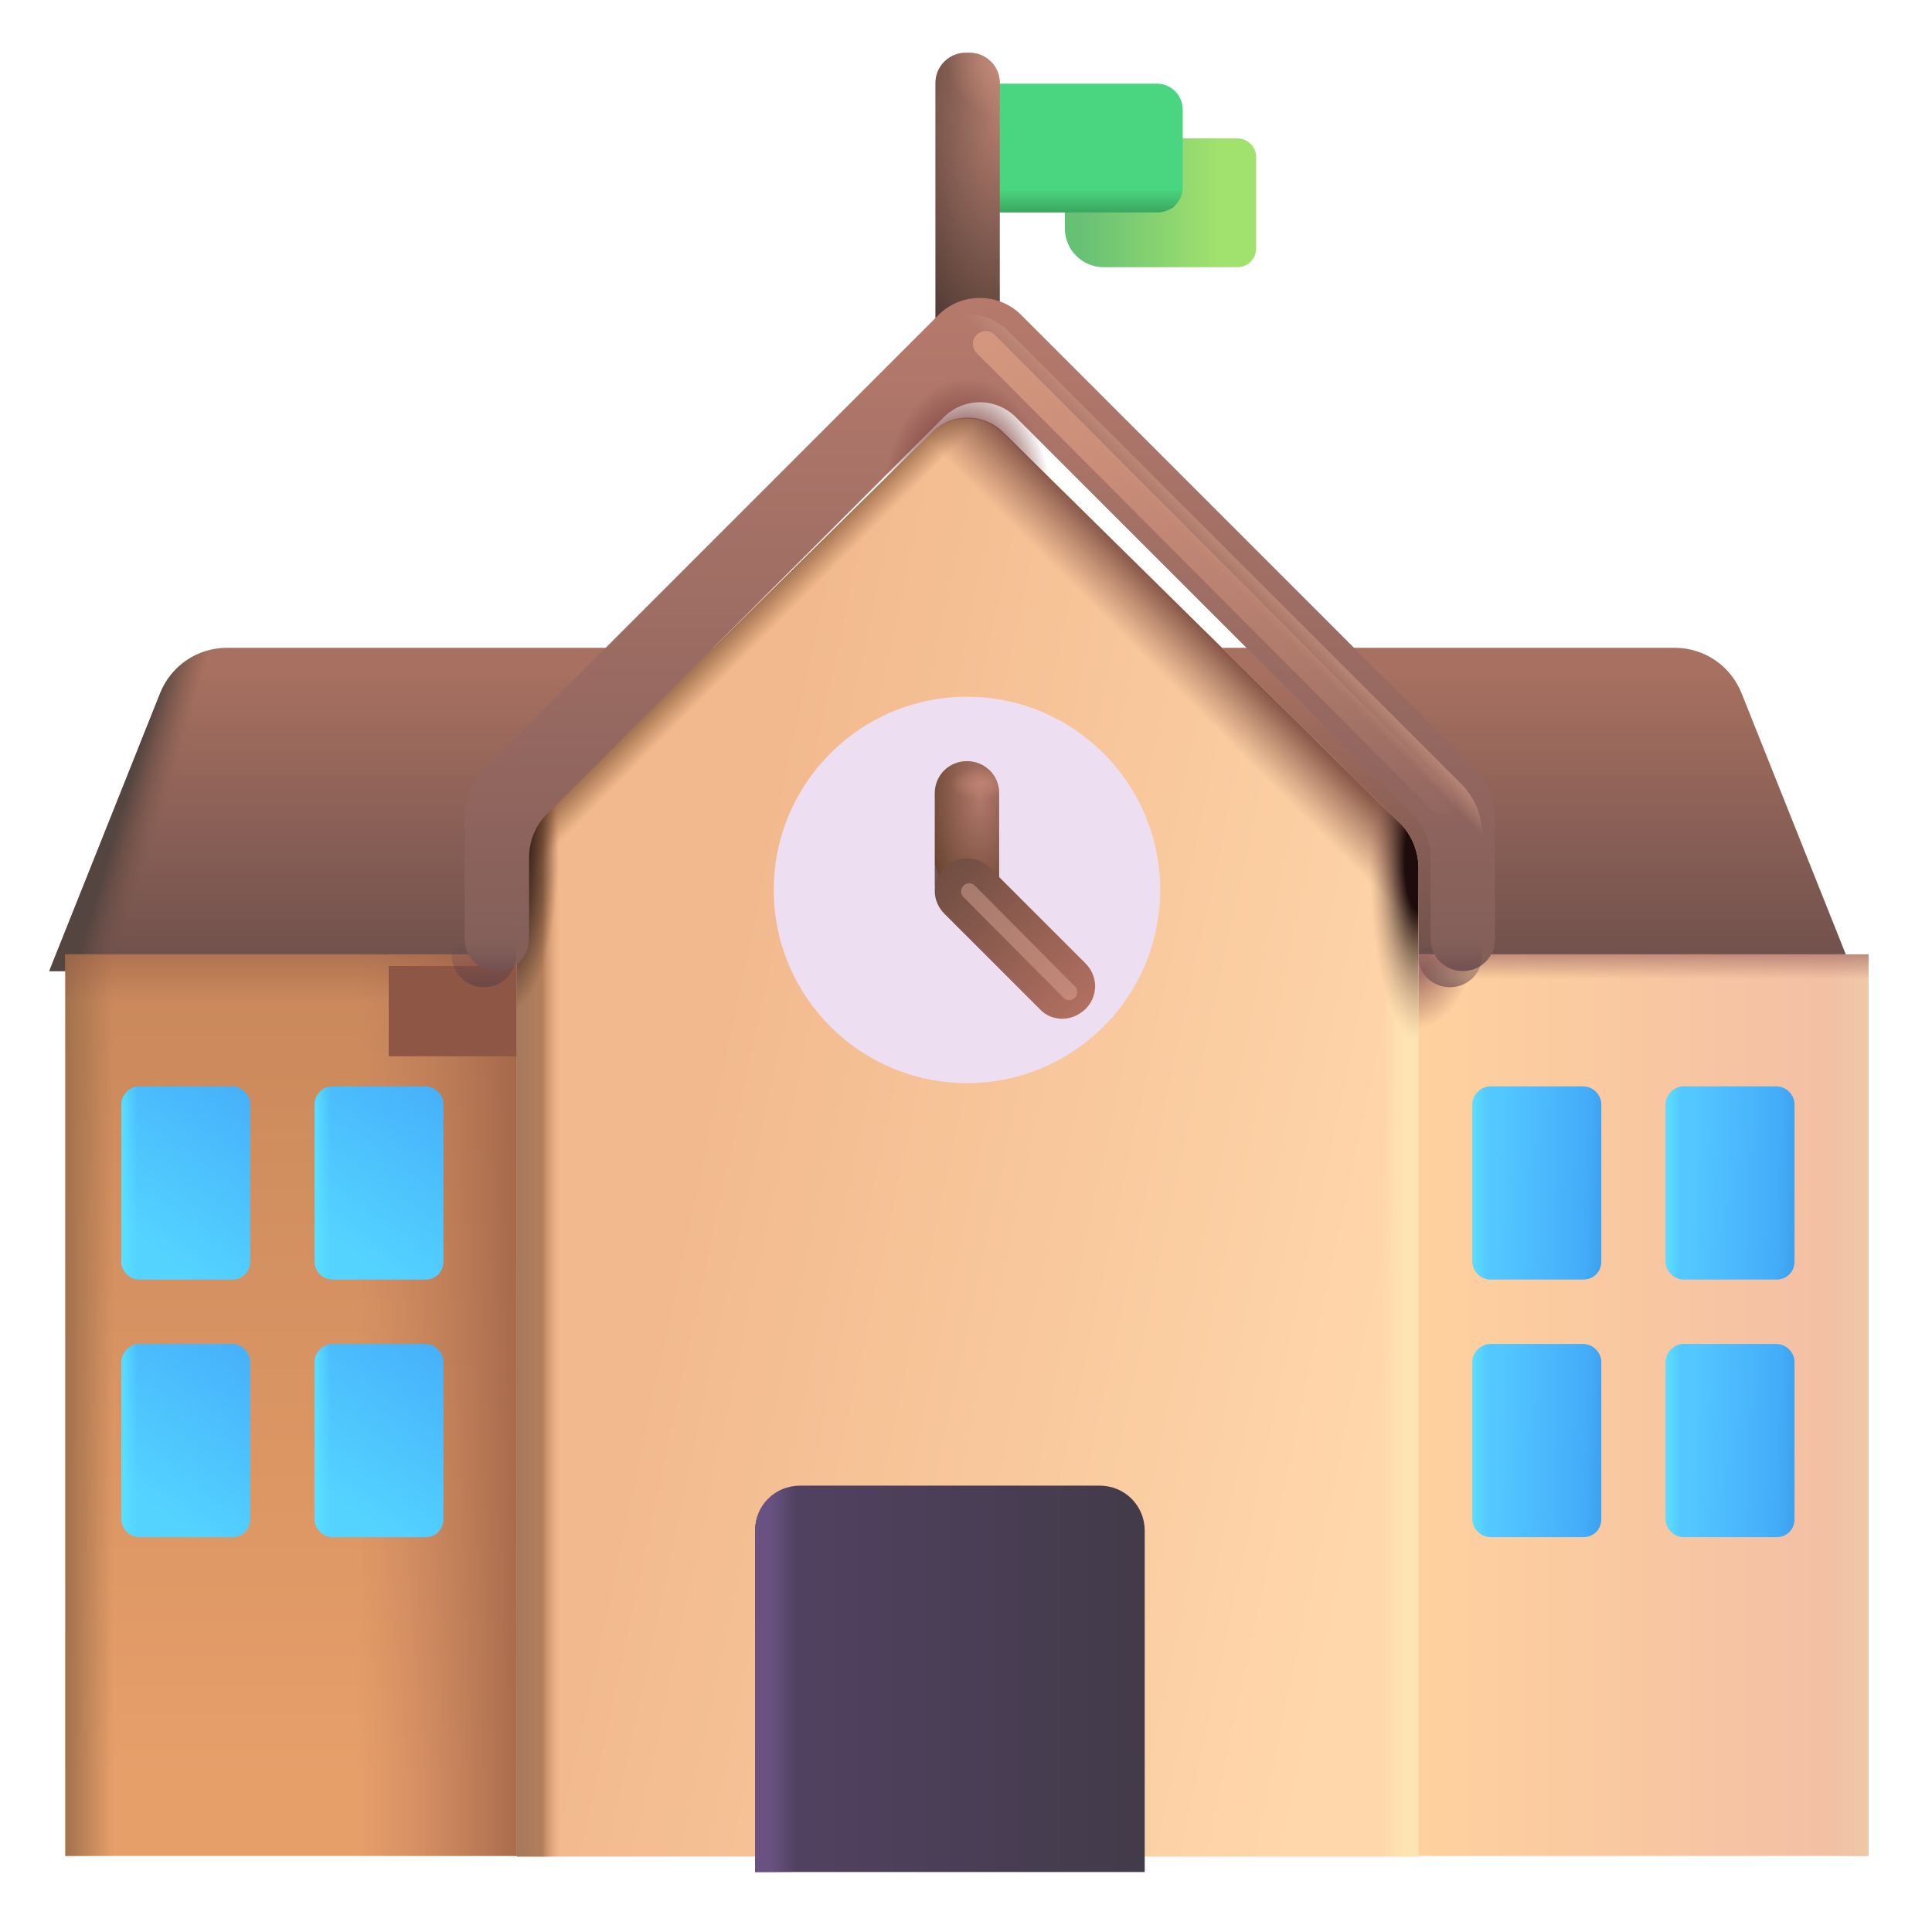 <svg viewBox="1 1 30 30" xmlns="http://www.w3.org/2000/svg">
<g filter="url(#filter0_i_18_6570)">
<path d="M30.015 15.829H2.015L3.735 11.519C3.905 11.089 4.315 10.809 4.775 10.809H27.255C27.715 10.809 28.125 11.089 28.295 11.519L30.015 15.829Z" fill="url(#paint0_linear_18_6570)"/>
<path d="M30.015 15.829H2.015L3.735 11.519C3.905 11.089 4.315 10.809 4.775 10.809H27.255C27.715 10.809 28.125 11.089 28.295 11.519L30.015 15.829Z" fill="url(#paint1_linear_18_6570)"/>
</g>
<g filter="url(#filter1_ii_18_6570)">
<path d="M17.525 3.149H20.215C20.375 3.149 20.505 3.279 20.505 3.439V4.859C20.505 5.019 20.375 5.149 20.215 5.149H18.135C17.805 5.149 17.535 4.879 17.535 4.549V3.149H17.525Z" fill="url(#paint2_linear_18_6570)"/>
</g>
<g filter="url(#filter2_f_18_6570)">
<rect x="17.618" y="4.014" width="1.643" height="0.23" rx="0.115" fill="#51834C"/>
</g>
<g filter="url(#filter3_i_18_6570)">
<path d="M19.115 4.149H16.015V2.149H19.115C19.335 2.149 19.515 2.329 19.515 2.549V3.739C19.525 3.969 19.345 4.149 19.115 4.149Z" fill="#4AD680"/>
<path d="M19.115 4.149H16.015V2.149H19.115C19.335 2.149 19.515 2.329 19.515 2.549V3.739C19.525 3.969 19.345 4.149 19.115 4.149Z" fill="url(#paint3_linear_18_6570)"/>
</g>
<path d="M16.055 6.649H15.995C15.735 6.649 15.525 6.439 15.525 6.179V2.289C15.525 2.029 15.735 1.819 15.995 1.819H16.055C16.315 1.819 16.525 2.029 16.525 2.289V6.179C16.525 6.439 16.315 6.649 16.055 6.649Z" fill="url(#paint4_radial_18_6570)"/>
<path d="M16.055 6.649H15.995C15.735 6.649 15.525 6.439 15.525 6.179V2.289C15.525 2.029 15.735 1.819 15.995 1.819H16.055C16.315 1.819 16.525 2.029 16.525 2.289V6.179C16.525 6.439 16.315 6.649 16.055 6.649Z" fill="url(#paint5_radial_18_6570)"/>
<path d="M9.05 15.819H2.015V29.819H9.05V15.819Z" fill="url(#paint6_linear_18_6570)"/>
<path d="M9.05 15.819H2.015V29.819H9.05V15.819Z" fill="url(#paint7_linear_18_6570)"/>
<path d="M9.05 15.819H2.015V29.819H9.05V15.819Z" fill="url(#paint8_linear_18_6570)"/>
<path d="M9.05 15.819H2.015V29.819H9.05V15.819Z" fill="url(#paint9_linear_18_6570)"/>
<path d="M23.015 15.819H30.015V29.819H23.015V15.819Z" fill="url(#paint10_linear_18_6570)"/>
<path d="M23.015 15.819H30.015V29.819H23.015V15.819Z" fill="url(#paint11_linear_18_6570)"/>
<path d="M23.015 15.819H30.015V29.819H23.015V15.819Z" fill="url(#paint12_linear_18_6570)"/>
<path d="M23.015 15.819H30.015V29.819H23.015V15.819Z" fill="url(#paint13_radial_18_6570)"/>
<g filter="url(#filter4_f_18_6570)">
<rect x="7.036" y="16" width="2.703" height="1.402" fill="#8E5745"/>
</g>
<path d="M22.735 13.779L16.585 7.719C16.275 7.409 15.775 7.409 15.465 7.719L9.315 13.779C9.135 13.959 9.025 14.209 9.025 14.459V15.659V16.039V29.829H23.025V16.029V15.649V14.449C23.015 14.199 22.915 13.959 22.735 13.779Z" fill="url(#paint14_linear_18_6570)"/>
<path d="M22.735 13.779L16.585 7.719C16.275 7.409 15.775 7.409 15.465 7.719L9.315 13.779C9.135 13.959 9.025 14.209 9.025 14.459V15.659V16.039V29.829H23.025V16.029V15.649V14.449C23.015 14.199 22.915 13.959 22.735 13.779Z" fill="url(#paint15_linear_18_6570)"/>
<path d="M22.735 13.779L16.585 7.719C16.275 7.409 15.775 7.409 15.465 7.719L9.315 13.779C9.135 13.959 9.025 14.209 9.025 14.459V15.659V16.039V29.829H23.025V16.029V15.649V14.449C23.015 14.199 22.915 13.959 22.735 13.779Z" fill="url(#paint16_linear_18_6570)"/>
<path d="M22.735 13.779L16.585 7.719C16.275 7.409 15.775 7.409 15.465 7.719L9.315 13.779C9.135 13.959 9.025 14.209 9.025 14.459V15.659V16.039V29.829H23.025V16.029V15.649V14.449C23.015 14.199 22.915 13.959 22.735 13.779Z" fill="url(#paint17_linear_18_6570)"/>
<path d="M22.735 13.779L16.585 7.719C16.275 7.409 15.775 7.409 15.465 7.719L9.315 13.779C9.135 13.959 9.025 14.209 9.025 14.459V15.659V16.039V29.829H23.025V16.029V15.649V14.449C23.015 14.199 22.915 13.959 22.735 13.779Z" fill="url(#paint18_linear_18_6570)"/>
<path d="M22.735 13.779L16.585 7.719C16.275 7.409 15.775 7.409 15.465 7.719L9.315 13.779C9.135 13.959 9.025 14.209 9.025 14.459V15.659V16.039V29.829H23.025V16.029V15.649V14.449C23.015 14.199 22.915 13.959 22.735 13.779Z" fill="url(#paint19_radial_18_6570)"/>
<path d="M22.735 13.779L16.585 7.719C16.275 7.409 15.775 7.409 15.465 7.719L9.315 13.779C9.135 13.959 9.025 14.209 9.025 14.459V15.659V16.039V29.829H23.025V16.029V15.649V14.449C23.015 14.199 22.915 13.959 22.735 13.779Z" fill="url(#paint20_radial_18_6570)"/>
<g filter="url(#filter5_i_18_6570)">
<path d="M25.735 20.819H24.295C24.145 20.819 24.015 20.689 24.015 20.539V18.099C24.015 17.949 24.145 17.819 24.295 17.819H25.735C25.885 17.819 26.015 17.949 26.015 18.099V20.539C26.015 20.699 25.895 20.819 25.735 20.819Z" fill="url(#paint21_linear_18_6570)"/>
<path d="M25.735 20.819H24.295C24.145 20.819 24.015 20.689 24.015 20.539V18.099C24.015 17.949 24.145 17.819 24.295 17.819H25.735C25.885 17.819 26.015 17.949 26.015 18.099V20.539C26.015 20.699 25.895 20.819 25.735 20.819Z" fill="url(#paint22_linear_18_6570)"/>
</g>
<g filter="url(#filter6_i_18_6570)">
<path d="M28.735 20.819H27.295C27.145 20.819 27.015 20.689 27.015 20.539V18.099C27.015 17.949 27.145 17.819 27.295 17.819H28.735C28.885 17.819 29.015 17.949 29.015 18.099V20.539C29.015 20.699 28.895 20.819 28.735 20.819Z" fill="url(#paint23_linear_18_6570)"/>
<path d="M28.735 20.819H27.295C27.145 20.819 27.015 20.689 27.015 20.539V18.099C27.015 17.949 27.145 17.819 27.295 17.819H28.735C28.885 17.819 29.015 17.949 29.015 18.099V20.539C29.015 20.699 28.895 20.819 28.735 20.819Z" fill="url(#paint24_linear_18_6570)"/>
</g>
<g filter="url(#filter7_i_18_6570)">
<path d="M25.735 24.819H24.295C24.145 24.819 24.015 24.689 24.015 24.539V22.099C24.015 21.949 24.145 21.819 24.295 21.819H25.735C25.885 21.819 26.015 21.949 26.015 22.099V24.539C26.015 24.699 25.895 24.819 25.735 24.819Z" fill="url(#paint25_linear_18_6570)"/>
<path d="M25.735 24.819H24.295C24.145 24.819 24.015 24.689 24.015 24.539V22.099C24.015 21.949 24.145 21.819 24.295 21.819H25.735C25.885 21.819 26.015 21.949 26.015 22.099V24.539C26.015 24.699 25.895 24.819 25.735 24.819Z" fill="url(#paint26_linear_18_6570)"/>
</g>
<g filter="url(#filter8_i_18_6570)">
<path d="M28.735 24.819H27.295C27.145 24.819 27.015 24.689 27.015 24.539V22.099C27.015 21.949 27.145 21.819 27.295 21.819H28.735C28.885 21.819 29.015 21.949 29.015 22.099V24.539C29.015 24.699 28.895 24.819 28.735 24.819Z" fill="url(#paint27_linear_18_6570)"/>
<path d="M28.735 24.819H27.295C27.145 24.819 27.015 24.689 27.015 24.539V22.099C27.015 21.949 27.145 21.819 27.295 21.819H28.735C28.885 21.819 29.015 21.949 29.015 22.099V24.539C29.015 24.699 28.895 24.819 28.735 24.819Z" fill="url(#paint28_linear_18_6570)"/>
</g>
<g filter="url(#filter9_i_18_6570)">
<path d="M4.755 20.819H3.315C3.165 20.819 3.035 20.689 3.035 20.539V18.099C3.035 17.949 3.165 17.819 3.315 17.819H4.755C4.905 17.819 5.035 17.949 5.035 18.099V20.539C5.035 20.699 4.915 20.819 4.755 20.819Z" fill="url(#paint29_linear_18_6570)"/>
<path d="M4.755 20.819H3.315C3.165 20.819 3.035 20.689 3.035 20.539V18.099C3.035 17.949 3.165 17.819 3.315 17.819H4.755C4.905 17.819 5.035 17.949 5.035 18.099V20.539C5.035 20.699 4.915 20.819 4.755 20.819Z" fill="url(#paint30_linear_18_6570)"/>
</g>
<g filter="url(#filter10_i_18_6570)">
<path d="M7.755 20.819H6.315C6.165 20.819 6.035 20.689 6.035 20.539V18.099C6.035 17.949 6.165 17.819 6.315 17.819H7.755C7.905 17.819 8.035 17.949 8.035 18.099V20.539C8.035 20.699 7.915 20.819 7.755 20.819Z" fill="url(#paint31_linear_18_6570)"/>
<path d="M7.755 20.819H6.315C6.165 20.819 6.035 20.689 6.035 20.539V18.099C6.035 17.949 6.165 17.819 6.315 17.819H7.755C7.905 17.819 8.035 17.949 8.035 18.099V20.539C8.035 20.699 7.915 20.819 7.755 20.819Z" fill="url(#paint32_linear_18_6570)"/>
</g>
<g filter="url(#filter11_i_18_6570)">
<path d="M4.755 24.819H3.315C3.165 24.819 3.035 24.689 3.035 24.539V22.099C3.035 21.949 3.165 21.819 3.315 21.819H4.755C4.905 21.819 5.035 21.949 5.035 22.099V24.539C5.035 24.699 4.915 24.819 4.755 24.819Z" fill="url(#paint33_linear_18_6570)"/>
<path d="M4.755 24.819H3.315C3.165 24.819 3.035 24.689 3.035 24.539V22.099C3.035 21.949 3.165 21.819 3.315 21.819H4.755C4.905 21.819 5.035 21.949 5.035 22.099V24.539C5.035 24.699 4.915 24.819 4.755 24.819Z" fill="url(#paint34_linear_18_6570)"/>
</g>
<g filter="url(#filter12_i_18_6570)">
<path d="M7.755 24.819H6.315C6.165 24.819 6.035 24.689 6.035 24.539V22.099C6.035 21.949 6.165 21.819 6.315 21.819H7.755C7.905 21.819 8.035 21.949 8.035 22.099V24.539C8.035 24.699 7.915 24.819 7.755 24.819Z" fill="url(#paint35_linear_18_6570)"/>
<path d="M7.755 24.819H6.315C6.165 24.819 6.035 24.689 6.035 24.539V22.099C6.035 21.949 6.165 21.819 6.315 21.819H7.755C7.905 21.819 8.035 21.949 8.035 22.099V24.539C8.035 24.699 7.915 24.819 7.755 24.819Z" fill="url(#paint36_linear_18_6570)"/>
</g>
<g filter="url(#filter13_ii_18_6570)">
<path d="M16.015 17.819C17.672 17.819 19.015 16.476 19.015 14.819C19.015 13.162 17.672 11.819 16.015 11.819C14.358 11.819 13.015 13.162 13.015 14.819C13.015 16.476 14.358 17.819 16.015 17.819Z" fill="#EDDEF1"/>
</g>
<path d="M16.015 15.229C15.735 15.229 15.515 15.009 15.515 14.729V13.319C15.515 13.039 15.735 12.819 16.015 12.819C16.295 12.819 16.515 13.039 16.515 13.319V14.729C16.515 15.009 16.285 15.229 16.015 15.229Z" fill="url(#paint37_radial_18_6570)"/>
<path d="M16.015 15.229C15.735 15.229 15.515 15.009 15.515 14.729V13.319C15.515 13.039 15.735 12.819 16.015 12.819C16.295 12.819 16.515 13.039 16.515 13.319V14.729C16.515 15.009 16.285 15.229 16.015 15.229Z" fill="url(#paint38_radial_18_6570)"/>
<path d="M17.495 16.819C17.365 16.819 17.235 16.769 17.145 16.669L15.665 15.189C15.465 14.989 15.465 14.679 15.665 14.479C15.865 14.279 16.175 14.279 16.375 14.479L17.855 15.959C18.055 16.159 18.055 16.469 17.855 16.669C17.745 16.769 17.625 16.819 17.495 16.819Z" fill="url(#paint39_linear_18_6570)"/>
<g filter="url(#filter14_ii_18_6570)">
<path d="M24.015 13.959C24.015 13.659 23.895 13.379 23.685 13.169L16.655 6.139C16.305 5.789 15.725 5.789 15.375 6.139L8.345 13.169C8.135 13.379 8.015 13.669 8.015 13.959C8.015 14.58 8.015 15.221 8.015 15.829C8.015 16.109 8.235 16.329 8.515 16.329C8.795 16.329 9.015 16.109 9.015 15.829C9.015 15.424 9.015 14.987 9.015 14.569C9.015 14.309 9.115 14.059 9.305 13.879L15.455 7.729C15.765 7.419 16.265 7.419 16.575 7.729L22.725 13.879C22.905 14.059 23.015 14.309 23.015 14.569C23.015 14.987 23.015 15.424 23.015 15.829C23.015 16.109 23.235 16.329 23.515 16.329C23.795 16.329 24.015 16.109 24.015 15.829C24.015 15.21 24.012 14.582 24.015 13.959Z" fill="url(#paint40_linear_18_6570)"/>
</g>
<path d="M24.015 13.959C24.015 13.659 23.895 13.379 23.685 13.169L16.655 6.139C16.305 5.789 15.725 5.789 15.375 6.139L8.345 13.169C8.135 13.379 8.015 13.669 8.015 13.959V15.779H8.025C8.025 15.799 8.015 15.809 8.015 15.829C8.015 16.109 8.235 16.329 8.515 16.329C8.795 16.329 9.015 16.109 9.015 15.829C9.015 15.809 9.005 15.799 9.005 15.779H9.015V14.569C9.015 14.309 9.115 14.059 9.305 13.879L15.455 7.729C15.765 7.419 16.265 7.419 16.575 7.729L22.725 13.879C22.905 14.059 23.015 14.309 23.015 14.569C23.015 14.987 23.015 15.424 23.015 15.829C23.015 16.109 23.235 16.329 23.515 16.329C23.795 16.329 24.015 16.109 24.015 15.829C24.015 15.21 24.012 14.582 24.015 13.959Z" fill="url(#paint41_linear_18_6570)"/>
<path d="M24.015 13.959C24.015 13.659 23.895 13.379 23.685 13.169L16.655 6.139C16.305 5.789 15.725 5.789 15.375 6.139L8.345 13.169C8.135 13.379 8.015 13.669 8.015 13.959V15.779H8.025C8.025 15.799 8.015 15.809 8.015 15.829C8.015 16.109 8.235 16.329 8.515 16.329C8.795 16.329 9.015 16.109 9.015 15.829C9.015 15.809 9.005 15.799 9.005 15.779H9.015V14.569C9.015 14.309 9.115 14.059 9.305 13.879L15.455 7.729C15.765 7.419 16.265 7.419 16.575 7.729L22.725 13.879C22.905 14.059 23.015 14.309 23.015 14.569C23.015 14.987 23.015 15.424 23.015 15.829C23.015 16.109 23.235 16.329 23.515 16.329C23.795 16.329 24.015 16.109 24.015 15.829C24.015 15.21 24.012 14.582 24.015 13.959Z" fill="url(#paint42_linear_18_6570)"/>
<path d="M24.015 13.959C24.015 13.659 23.895 13.379 23.685 13.169L16.655 6.139C16.305 5.789 15.725 5.789 15.375 6.139L8.345 13.169C8.135 13.379 8.015 13.669 8.015 13.959V15.779H8.025C8.025 15.799 8.015 15.809 8.015 15.829C8.015 16.109 8.235 16.329 8.515 16.329C8.795 16.329 9.015 16.109 9.015 15.829C9.015 15.809 9.005 15.799 9.005 15.779H9.015V14.569C9.015 14.309 9.115 14.059 9.305 13.879L15.455 7.729C15.765 7.419 16.265 7.419 16.575 7.729L22.725 13.879C22.905 14.059 23.015 14.309 23.015 14.569C23.015 14.987 23.015 15.424 23.015 15.829C23.015 16.109 23.235 16.329 23.515 16.329C23.795 16.329 24.015 16.109 24.015 15.829C24.015 15.21 24.012 14.582 24.015 13.959Z" fill="url(#paint43_radial_18_6570)"/>
<g filter="url(#filter15_i_18_6570)">
<path d="M19.025 29.819H12.975V24.519C12.975 24.129 13.285 23.819 13.675 23.819H18.325C18.715 23.819 19.025 24.129 19.025 24.519V29.819V29.819Z" fill="url(#paint44_linear_18_6570)"/>
<path d="M19.025 29.819H12.975V24.519C12.975 24.129 13.285 23.819 13.675 23.819H18.325C18.715 23.819 19.025 24.129 19.025 24.519V29.819V29.819Z" fill="url(#paint45_linear_18_6570)"/>
</g>
<g filter="url(#filter16_f_18_6570)">
<path d="M16.049 14.841L17.603 16.405" stroke="url(#paint46_linear_18_6570)" stroke-width="0.25" stroke-linecap="round"/>
</g>
<g filter="url(#filter17_f_18_6570)">
<path d="M16.306 6.34L23.39 13.444" stroke="url(#paint47_linear_18_6570)" stroke-width="0.4" stroke-linecap="round"/>
</g>
<defs>
<filter id="filter0_i_18_6570" x="1.765" y="10.809" width="28.25" height="5.27" filterUnits="userSpaceOnUse" color-interpolation-filters="sRGB">
<feFlood flood-opacity="0" result="BackgroundImageFix"/>
<feBlend mode="normal" in="SourceGraphic" in2="BackgroundImageFix" result="shape"/>
<feColorMatrix in="SourceAlpha" type="matrix" values="0 0 0 0 0 0 0 0 0 0 0 0 0 0 0 0 0 0 127 0" result="hardAlpha"/>
<feOffset dx="-0.25" dy="0.25"/>
<feGaussianBlur stdDeviation="0.25"/>
<feComposite in2="hardAlpha" operator="arithmetic" k2="-1" k3="1"/>
<feColorMatrix type="matrix" values="0 0 0 0 0.639 0 0 0 0 0.435 0 0 0 0 0.365 0 0 0 1 0"/>
<feBlend mode="normal" in2="shape" result="effect1_innerShadow_18_6570"/>
</filter>
<filter id="filter1_ii_18_6570" x="17.375" y="2.999" width="3.28" height="2.3" filterUnits="userSpaceOnUse" color-interpolation-filters="sRGB">
<feFlood flood-opacity="0" result="BackgroundImageFix"/>
<feBlend mode="normal" in="SourceGraphic" in2="BackgroundImageFix" result="shape"/>
<feColorMatrix in="SourceAlpha" type="matrix" values="0 0 0 0 0 0 0 0 0 0 0 0 0 0 0 0 0 0 127 0" result="hardAlpha"/>
<feOffset dx="-0.15" dy="0.15"/>
<feGaussianBlur stdDeviation="0.125"/>
<feComposite in2="hardAlpha" operator="arithmetic" k2="-1" k3="1"/>
<feColorMatrix type="matrix" values="0 0 0 0 0.843 0 0 0 0 1 0 0 0 0 0.42 0 0 0 1 0"/>
<feBlend mode="normal" in2="shape" result="effect1_innerShadow_18_6570"/>
<feColorMatrix in="SourceAlpha" type="matrix" values="0 0 0 0 0 0 0 0 0 0 0 0 0 0 0 0 0 0 127 0" result="hardAlpha"/>
<feOffset dx="0.15" dy="-0.15"/>
<feGaussianBlur stdDeviation="0.15"/>
<feComposite in2="hardAlpha" operator="arithmetic" k2="-1" k3="1"/>
<feColorMatrix type="matrix" values="0 0 0 0 0.259 0 0 0 0 0.447 0 0 0 0 0.294 0 0 0 1 0"/>
<feBlend mode="normal" in2="effect1_innerShadow_18_6570" result="effect2_innerShadow_18_6570"/>
</filter>
<filter id="filter2_f_18_6570" x="17.518" y="3.914" width="1.843" height="0.43" filterUnits="userSpaceOnUse" color-interpolation-filters="sRGB">
<feFlood flood-opacity="0" result="BackgroundImageFix"/>
<feBlend mode="normal" in="SourceGraphic" in2="BackgroundImageFix" result="shape"/>
<feGaussianBlur stdDeviation="0.05" result="effect1_foregroundBlur_18_6570"/>
</filter>
<filter id="filter3_i_18_6570" x="15.865" y="2.149" width="3.65" height="2.15" filterUnits="userSpaceOnUse" color-interpolation-filters="sRGB">
<feFlood flood-opacity="0" result="BackgroundImageFix"/>
<feBlend mode="normal" in="SourceGraphic" in2="BackgroundImageFix" result="shape"/>
<feColorMatrix in="SourceAlpha" type="matrix" values="0 0 0 0 0 0 0 0 0 0 0 0 0 0 0 0 0 0 127 0" result="hardAlpha"/>
<feOffset dx="-0.15" dy="0.15"/>
<feGaussianBlur stdDeviation="0.125"/>
<feComposite in2="hardAlpha" operator="arithmetic" k2="-1" k3="1"/>
<feColorMatrix type="matrix" values="0 0 0 0 0.408 0 0 0 0 0.937 0 0 0 0 0.604 0 0 0 1 0"/>
<feBlend mode="normal" in2="shape" result="effect1_innerShadow_18_6570"/>
</filter>
<filter id="filter4_f_18_6570" x="5.036" y="14" width="6.703" height="5.402" filterUnits="userSpaceOnUse" color-interpolation-filters="sRGB">
<feFlood flood-opacity="0" result="BackgroundImageFix"/>
<feBlend mode="normal" in="SourceGraphic" in2="BackgroundImageFix" result="shape"/>
<feGaussianBlur stdDeviation="1" result="effect1_foregroundBlur_18_6570"/>
</filter>
<filter id="filter5_i_18_6570" x="23.865" y="17.819" width="2.15" height="3.05" filterUnits="userSpaceOnUse" color-interpolation-filters="sRGB">
<feFlood flood-opacity="0" result="BackgroundImageFix"/>
<feBlend mode="normal" in="SourceGraphic" in2="BackgroundImageFix" result="shape"/>
<feColorMatrix in="SourceAlpha" type="matrix" values="0 0 0 0 0 0 0 0 0 0 0 0 0 0 0 0 0 0 127 0" result="hardAlpha"/>
<feOffset dx="-0.15" dy="0.05"/>
<feGaussianBlur stdDeviation="0.15"/>
<feComposite in2="hardAlpha" operator="arithmetic" k2="-1" k3="1"/>
<feColorMatrix type="matrix" values="0 0 0 0 0.071 0 0 0 0 0.467 0 0 0 0 0.816 0 0 0 1 0"/>
<feBlend mode="normal" in2="shape" result="effect1_innerShadow_18_6570"/>
</filter>
<filter id="filter6_i_18_6570" x="26.865" y="17.819" width="2.15" height="3.05" filterUnits="userSpaceOnUse" color-interpolation-filters="sRGB">
<feFlood flood-opacity="0" result="BackgroundImageFix"/>
<feBlend mode="normal" in="SourceGraphic" in2="BackgroundImageFix" result="shape"/>
<feColorMatrix in="SourceAlpha" type="matrix" values="0 0 0 0 0 0 0 0 0 0 0 0 0 0 0 0 0 0 127 0" result="hardAlpha"/>
<feOffset dx="-0.15" dy="0.05"/>
<feGaussianBlur stdDeviation="0.15"/>
<feComposite in2="hardAlpha" operator="arithmetic" k2="-1" k3="1"/>
<feColorMatrix type="matrix" values="0 0 0 0 0.071 0 0 0 0 0.467 0 0 0 0 0.816 0 0 0 1 0"/>
<feBlend mode="normal" in2="shape" result="effect1_innerShadow_18_6570"/>
</filter>
<filter id="filter7_i_18_6570" x="23.865" y="21.819" width="2.15" height="3.05" filterUnits="userSpaceOnUse" color-interpolation-filters="sRGB">
<feFlood flood-opacity="0" result="BackgroundImageFix"/>
<feBlend mode="normal" in="SourceGraphic" in2="BackgroundImageFix" result="shape"/>
<feColorMatrix in="SourceAlpha" type="matrix" values="0 0 0 0 0 0 0 0 0 0 0 0 0 0 0 0 0 0 127 0" result="hardAlpha"/>
<feOffset dx="-0.15" dy="0.05"/>
<feGaussianBlur stdDeviation="0.15"/>
<feComposite in2="hardAlpha" operator="arithmetic" k2="-1" k3="1"/>
<feColorMatrix type="matrix" values="0 0 0 0 0.071 0 0 0 0 0.467 0 0 0 0 0.816 0 0 0 1 0"/>
<feBlend mode="normal" in2="shape" result="effect1_innerShadow_18_6570"/>
</filter>
<filter id="filter8_i_18_6570" x="26.865" y="21.819" width="2.15" height="3.05" filterUnits="userSpaceOnUse" color-interpolation-filters="sRGB">
<feFlood flood-opacity="0" result="BackgroundImageFix"/>
<feBlend mode="normal" in="SourceGraphic" in2="BackgroundImageFix" result="shape"/>
<feColorMatrix in="SourceAlpha" type="matrix" values="0 0 0 0 0 0 0 0 0 0 0 0 0 0 0 0 0 0 127 0" result="hardAlpha"/>
<feOffset dx="-0.15" dy="0.05"/>
<feGaussianBlur stdDeviation="0.15"/>
<feComposite in2="hardAlpha" operator="arithmetic" k2="-1" k3="1"/>
<feColorMatrix type="matrix" values="0 0 0 0 0.071 0 0 0 0 0.467 0 0 0 0 0.816 0 0 0 1 0"/>
<feBlend mode="normal" in2="shape" result="effect1_innerShadow_18_6570"/>
</filter>
<filter id="filter9_i_18_6570" x="2.885" y="17.819" width="2.15" height="3.05" filterUnits="userSpaceOnUse" color-interpolation-filters="sRGB">
<feFlood flood-opacity="0" result="BackgroundImageFix"/>
<feBlend mode="normal" in="SourceGraphic" in2="BackgroundImageFix" result="shape"/>
<feColorMatrix in="SourceAlpha" type="matrix" values="0 0 0 0 0 0 0 0 0 0 0 0 0 0 0 0 0 0 127 0" result="hardAlpha"/>
<feOffset dx="-0.15" dy="0.05"/>
<feGaussianBlur stdDeviation="0.15"/>
<feComposite in2="hardAlpha" operator="arithmetic" k2="-1" k3="1"/>
<feColorMatrix type="matrix" values="0 0 0 0 0.071 0 0 0 0 0.467 0 0 0 0 0.816 0 0 0 1 0"/>
<feBlend mode="normal" in2="shape" result="effect1_innerShadow_18_6570"/>
</filter>
<filter id="filter10_i_18_6570" x="5.885" y="17.819" width="2.15" height="3.05" filterUnits="userSpaceOnUse" color-interpolation-filters="sRGB">
<feFlood flood-opacity="0" result="BackgroundImageFix"/>
<feBlend mode="normal" in="SourceGraphic" in2="BackgroundImageFix" result="shape"/>
<feColorMatrix in="SourceAlpha" type="matrix" values="0 0 0 0 0 0 0 0 0 0 0 0 0 0 0 0 0 0 127 0" result="hardAlpha"/>
<feOffset dx="-0.15" dy="0.05"/>
<feGaussianBlur stdDeviation="0.15"/>
<feComposite in2="hardAlpha" operator="arithmetic" k2="-1" k3="1"/>
<feColorMatrix type="matrix" values="0 0 0 0 0.071 0 0 0 0 0.467 0 0 0 0 0.816 0 0 0 1 0"/>
<feBlend mode="normal" in2="shape" result="effect1_innerShadow_18_6570"/>
</filter>
<filter id="filter11_i_18_6570" x="2.885" y="21.819" width="2.15" height="3.05" filterUnits="userSpaceOnUse" color-interpolation-filters="sRGB">
<feFlood flood-opacity="0" result="BackgroundImageFix"/>
<feBlend mode="normal" in="SourceGraphic" in2="BackgroundImageFix" result="shape"/>
<feColorMatrix in="SourceAlpha" type="matrix" values="0 0 0 0 0 0 0 0 0 0 0 0 0 0 0 0 0 0 127 0" result="hardAlpha"/>
<feOffset dx="-0.15" dy="0.05"/>
<feGaussianBlur stdDeviation="0.15"/>
<feComposite in2="hardAlpha" operator="arithmetic" k2="-1" k3="1"/>
<feColorMatrix type="matrix" values="0 0 0 0 0.071 0 0 0 0 0.467 0 0 0 0 0.816 0 0 0 1 0"/>
<feBlend mode="normal" in2="shape" result="effect1_innerShadow_18_6570"/>
</filter>
<filter id="filter12_i_18_6570" x="5.885" y="21.819" width="2.15" height="3.05" filterUnits="userSpaceOnUse" color-interpolation-filters="sRGB">
<feFlood flood-opacity="0" result="BackgroundImageFix"/>
<feBlend mode="normal" in="SourceGraphic" in2="BackgroundImageFix" result="shape"/>
<feColorMatrix in="SourceAlpha" type="matrix" values="0 0 0 0 0 0 0 0 0 0 0 0 0 0 0 0 0 0 127 0" result="hardAlpha"/>
<feOffset dx="-0.15" dy="0.05"/>
<feGaussianBlur stdDeviation="0.15"/>
<feComposite in2="hardAlpha" operator="arithmetic" k2="-1" k3="1"/>
<feColorMatrix type="matrix" values="0 0 0 0 0.071 0 0 0 0 0.467 0 0 0 0 0.816 0 0 0 1 0"/>
<feBlend mode="normal" in2="shape" result="effect1_innerShadow_18_6570"/>
</filter>
<filter id="filter13_ii_18_6570" x="12.715" y="11.519" width="6.6" height="6.6" filterUnits="userSpaceOnUse" color-interpolation-filters="sRGB">
<feFlood flood-opacity="0" result="BackgroundImageFix"/>
<feBlend mode="normal" in="SourceGraphic" in2="BackgroundImageFix" result="shape"/>
<feColorMatrix in="SourceAlpha" type="matrix" values="0 0 0 0 0 0 0 0 0 0 0 0 0 0 0 0 0 0 127 0" result="hardAlpha"/>
<feOffset dx="0.3" dy="-0.3"/>
<feGaussianBlur stdDeviation="0.5"/>
<feComposite in2="hardAlpha" operator="arithmetic" k2="-1" k3="1"/>
<feColorMatrix type="matrix" values="0 0 0 0 1 0 0 0 0 1 0 0 0 0 1 0 0 0 1 0"/>
<feBlend mode="normal" in2="shape" result="effect1_innerShadow_18_6570"/>
<feColorMatrix in="SourceAlpha" type="matrix" values="0 0 0 0 0 0 0 0 0 0 0 0 0 0 0 0 0 0 127 0" result="hardAlpha"/>
<feOffset dx="-0.3" dy="0.3"/>
<feGaussianBlur stdDeviation="0.5"/>
<feComposite in2="hardAlpha" operator="arithmetic" k2="-1" k3="1"/>
<feColorMatrix type="matrix" values="0 0 0 0 0.694 0 0 0 0 0.592 0 0 0 0 0.733 0 0 0 1 0"/>
<feBlend mode="normal" in2="effect1_innerShadow_18_6570" result="effect2_innerShadow_18_6570"/>
</filter>
<filter id="filter14_ii_18_6570" x="7.815" y="5.627" width="16.5" height="10.703" filterUnits="userSpaceOnUse" color-interpolation-filters="sRGB">
<feFlood flood-opacity="0" result="BackgroundImageFix"/>
<feBlend mode="normal" in="SourceGraphic" in2="BackgroundImageFix" result="shape"/>
<feColorMatrix in="SourceAlpha" type="matrix" values="0 0 0 0 0 0 0 0 0 0 0 0 0 0 0 0 0 0 127 0" result="hardAlpha"/>
<feOffset dx="0.4" dy="-0.25"/>
<feGaussianBlur stdDeviation="0.15"/>
<feComposite in2="hardAlpha" operator="arithmetic" k2="-1" k3="1"/>
<feColorMatrix type="matrix" values="0 0 0 0 0.384 0 0 0 0 0.259 0 0 0 0 0.231 0 0 0 1 0"/>
<feBlend mode="normal" in2="shape" result="effect1_innerShadow_18_6570"/>
<feColorMatrix in="SourceAlpha" type="matrix" values="0 0 0 0 0 0 0 0 0 0 0 0 0 0 0 0 0 0 127 0" result="hardAlpha"/>
<feOffset dx="-0.2"/>
<feGaussianBlur stdDeviation="0.15"/>
<feComposite in2="hardAlpha" operator="arithmetic" k2="-1" k3="1"/>
<feColorMatrix type="matrix" values="0 0 0 0 0.671 0 0 0 0 0.467 0 0 0 0 0.416 0 0 0 1 0"/>
<feBlend mode="normal" in2="effect1_innerShadow_18_6570" result="effect2_innerShadow_18_6570"/>
</filter>
<filter id="filter15_i_18_6570" x="12.725" y="23.819" width="6.3" height="6.25" filterUnits="userSpaceOnUse" color-interpolation-filters="sRGB">
<feFlood flood-opacity="0" result="BackgroundImageFix"/>
<feBlend mode="normal" in="SourceGraphic" in2="BackgroundImageFix" result="shape"/>
<feColorMatrix in="SourceAlpha" type="matrix" values="0 0 0 0 0 0 0 0 0 0 0 0 0 0 0 0 0 0 127 0" result="hardAlpha"/>
<feOffset dx="-0.25" dy="0.25"/>
<feGaussianBlur stdDeviation="0.25"/>
<feComposite in2="hardAlpha" operator="arithmetic" k2="-1" k3="1"/>
<feColorMatrix type="matrix" values="0 0 0 0 0.176 0 0 0 0 0.125 0 0 0 0 0.212 0 0 0 1 0"/>
<feBlend mode="normal" in2="shape" result="effect1_innerShadow_18_6570"/>
</filter>
<filter id="filter16_f_18_6570" x="15.424" y="14.216" width="2.804" height="2.813" filterUnits="userSpaceOnUse" color-interpolation-filters="sRGB">
<feFlood flood-opacity="0" result="BackgroundImageFix"/>
<feBlend mode="normal" in="SourceGraphic" in2="BackgroundImageFix" result="shape"/>
<feGaussianBlur stdDeviation="0.25" result="effect1_foregroundBlur_18_6570"/>
</filter>
<filter id="filter17_f_18_6570" x="15.706" y="5.74" width="8.284" height="8.304" filterUnits="userSpaceOnUse" color-interpolation-filters="sRGB">
<feFlood flood-opacity="0" result="BackgroundImageFix"/>
<feBlend mode="normal" in="SourceGraphic" in2="BackgroundImageFix" result="shape"/>
<feGaussianBlur stdDeviation="0.2" result="effect1_foregroundBlur_18_6570"/>
</filter>
<linearGradient id="paint0_linear_18_6570" x1="16.015" y1="11.194" x2="16.015" y2="15.829" gradientUnits="userSpaceOnUse">
<stop stop-color="#A77060"/>
<stop offset="1" stop-color="#6E504C"/>
</linearGradient>
<linearGradient id="paint1_linear_18_6570" x1="2.859" y1="14.319" x2="3.436" y2="14.49" gradientUnits="userSpaceOnUse">
<stop stop-color="#554540"/>
<stop offset="1" stop-color="#735348" stop-opacity="0"/>
</linearGradient>
<linearGradient id="paint2_linear_18_6570" x1="17.796" y1="4.632" x2="19.921" y2="4.632" gradientUnits="userSpaceOnUse">
<stop stop-color="#67C175"/>
<stop offset="1" stop-color="#A1E16D"/>
</linearGradient>
<linearGradient id="paint3_linear_18_6570" x1="17.765" y1="4.406" x2="17.765" y2="3.783" gradientUnits="userSpaceOnUse">
<stop stop-color="#308649"/>
<stop offset="1" stop-color="#308649" stop-opacity="0"/>
</linearGradient>
<radialGradient id="paint4_radial_18_6570" cx="0" cy="0" r="1" gradientUnits="userSpaceOnUse" gradientTransform="translate(16.525 2.813) rotate(90) scale(4.345 1.981)">
<stop stop-color="#B27C6D"/>
<stop offset="0.868" stop-color="#523C35"/>
</radialGradient>
<radialGradient id="paint5_radial_18_6570" cx="0" cy="0" r="1" gradientUnits="userSpaceOnUse" gradientTransform="translate(16.732 1.819) rotate(-180) scale(1.06 1.049)">
<stop stop-color="#D19580"/>
<stop offset="1" stop-color="#D19580" stop-opacity="0"/>
</radialGradient>
<linearGradient id="paint6_linear_18_6570" x1="5.533" y1="15.819" x2="5.533" y2="28.68" gradientUnits="userSpaceOnUse">
<stop stop-color="#C9885B"/>
<stop offset="1" stop-color="#E79F6A"/>
</linearGradient>
<linearGradient id="paint7_linear_18_6570" x1="9.621" y1="23.599" x2="6.567" y2="23.599" gradientUnits="userSpaceOnUse">
<stop stop-color="#935B42"/>
<stop offset="1" stop-color="#B67358" stop-opacity="0"/>
</linearGradient>
<linearGradient id="paint8_linear_18_6570" x1="2.015" y1="27.288" x2="2.765" y2="27.288" gradientUnits="userSpaceOnUse">
<stop stop-color="#A1714D"/>
<stop offset="1" stop-color="#A1714D" stop-opacity="0"/>
</linearGradient>
<linearGradient id="paint9_linear_18_6570" x1="5.533" y1="14.657" x2="5.533" y2="16.557" gradientUnits="userSpaceOnUse">
<stop stop-color="#8B5243"/>
<stop offset="1" stop-color="#8B5243" stop-opacity="0"/>
</linearGradient>
<linearGradient id="paint10_linear_18_6570" x1="23.015" y1="26.874" x2="30.015" y2="26.874" gradientUnits="userSpaceOnUse">
<stop stop-color="#FFD19E"/>
<stop offset="1" stop-color="#F2BEA5"/>
</linearGradient>
<linearGradient id="paint11_linear_18_6570" x1="30.015" y1="25.033" x2="29.375" y2="25.033" gradientUnits="userSpaceOnUse">
<stop stop-color="#EEC9A8"/>
<stop offset="1" stop-color="#EEC9A8" stop-opacity="0"/>
</linearGradient>
<linearGradient id="paint12_linear_18_6570" x1="25.545" y1="15.664" x2="25.545" y2="16.208" gradientUnits="userSpaceOnUse">
<stop stop-color="#A97469"/>
<stop offset="1" stop-color="#A97469" stop-opacity="0"/>
</linearGradient>
<radialGradient id="paint13_radial_18_6570" cx="0" cy="0" r="1" gradientUnits="userSpaceOnUse" gradientTransform="translate(22.906 15.819) rotate(90) scale(1.172 0.938)">
<stop offset="0.307" stop-color="#A97469"/>
<stop offset="1" stop-color="#A97469" stop-opacity="0"/>
</radialGradient>
<linearGradient id="paint14_linear_18_6570" x1="11.203" y1="21.507" x2="22.328" y2="23.882" gradientUnits="userSpaceOnUse">
<stop stop-color="#F2B98E"/>
<stop offset="1" stop-color="#FFD7AB"/>
</linearGradient>
<linearGradient id="paint15_linear_18_6570" x1="8.703" y1="24.78" x2="9.796" y2="24.78" gradientUnits="userSpaceOnUse">
<stop offset="0.214" stop-color="#A3785B"/>
<stop offset="0.657" stop-color="#B27E5B"/>
<stop offset="0.914" stop-color="#DEA072" stop-opacity="0"/>
</linearGradient>
<linearGradient id="paint16_linear_18_6570" x1="23.025" y1="24.205" x2="22.465" y2="24.205" gradientUnits="userSpaceOnUse">
<stop offset="0.403" stop-color="#FFE4B3"/>
<stop offset="1" stop-color="#FFE4B3" stop-opacity="0"/>
</linearGradient>
<linearGradient id="paint17_linear_18_6570" x1="20.053" y1="10.873" x2="19.241" y2="11.686" gradientUnits="userSpaceOnUse">
<stop offset="0.19" stop-color="#8A594A"/>
<stop offset="1" stop-color="#986658" stop-opacity="0"/>
</linearGradient>
<linearGradient id="paint18_linear_18_6570" x1="12.343" y1="10.46" x2="12.828" y2="10.944" gradientUnits="userSpaceOnUse">
<stop stop-color="#794D30"/>
<stop offset="1" stop-color="#794D30" stop-opacity="0"/>
</linearGradient>
<radialGradient id="paint19_radial_18_6570" cx="0" cy="0" r="1" gradientUnits="userSpaceOnUse" gradientTransform="translate(23.025 14.366) rotate(90) scale(2.797 0.76)">
<stop offset="0.274" stop-color="#1D0C0B"/>
<stop offset="1" stop-color="#AC7C6C" stop-opacity="0"/>
</radialGradient>
<radialGradient id="paint20_radial_18_6570" cx="0" cy="0" r="1" gradientUnits="userSpaceOnUse" gradientTransform="translate(8.843 14.303) rotate(90) scale(2.438 0.828)">
<stop offset="0.244" stop-color="#1D0C0B"/>
<stop offset="1" stop-color="#1D0C0B" stop-opacity="0"/>
</radialGradient>
<linearGradient id="paint21_linear_18_6570" x1="24.416" y1="19.692" x2="26.014" y2="19.731" gradientUnits="userSpaceOnUse">
<stop stop-color="#53C7FF"/>
<stop offset="0.842" stop-color="#44ACFA"/>
<stop offset="1" stop-color="#3EA2ED"/>
</linearGradient>
<linearGradient id="paint22_linear_18_6570" x1="24.015" y1="19.319" x2="24.288" y2="19.319" gradientUnits="userSpaceOnUse">
<stop stop-color="#5ADFFF"/>
<stop offset="0.909" stop-color="#5ADFFF" stop-opacity="0"/>
</linearGradient>
<linearGradient id="paint23_linear_18_6570" x1="27.416" y1="19.692" x2="29.014" y2="19.731" gradientUnits="userSpaceOnUse">
<stop stop-color="#53C7FF"/>
<stop offset="0.842" stop-color="#44ACFA"/>
<stop offset="1" stop-color="#3EA2ED"/>
</linearGradient>
<linearGradient id="paint24_linear_18_6570" x1="27.015" y1="19.319" x2="27.288" y2="19.319" gradientUnits="userSpaceOnUse">
<stop stop-color="#5ADFFF"/>
<stop offset="0.909" stop-color="#5ADFFF" stop-opacity="0"/>
</linearGradient>
<linearGradient id="paint25_linear_18_6570" x1="24.416" y1="23.692" x2="26.014" y2="23.731" gradientUnits="userSpaceOnUse">
<stop stop-color="#53C7FF"/>
<stop offset="0.842" stop-color="#44ACFA"/>
<stop offset="1" stop-color="#3EA2ED"/>
</linearGradient>
<linearGradient id="paint26_linear_18_6570" x1="24.015" y1="23.319" x2="24.288" y2="23.319" gradientUnits="userSpaceOnUse">
<stop stop-color="#5ADFFF"/>
<stop offset="0.909" stop-color="#5ADFFF" stop-opacity="0"/>
</linearGradient>
<linearGradient id="paint27_linear_18_6570" x1="27.416" y1="23.692" x2="29.014" y2="23.731" gradientUnits="userSpaceOnUse">
<stop stop-color="#53C7FF"/>
<stop offset="0.842" stop-color="#44ACFA"/>
<stop offset="1" stop-color="#3EA2ED"/>
</linearGradient>
<linearGradient id="paint28_linear_18_6570" x1="27.015" y1="23.319" x2="27.288" y2="23.319" gradientUnits="userSpaceOnUse">
<stop stop-color="#5ADFFF"/>
<stop offset="0.909" stop-color="#5ADFFF" stop-opacity="0"/>
</linearGradient>
<linearGradient id="paint29_linear_18_6570" x1="3.48" y1="20.292" x2="5.378" y2="17.684" gradientUnits="userSpaceOnUse">
<stop stop-color="#54D3FF"/>
<stop offset="1" stop-color="#44ACFA"/>
</linearGradient>
<linearGradient id="paint30_linear_18_6570" x1="3.035" y1="19.319" x2="3.308" y2="19.319" gradientUnits="userSpaceOnUse">
<stop stop-color="#5ADFFF"/>
<stop offset="0.909" stop-color="#5ADFFF" stop-opacity="0"/>
</linearGradient>
<linearGradient id="paint31_linear_18_6570" x1="6.48" y1="20.292" x2="8.378" y2="17.684" gradientUnits="userSpaceOnUse">
<stop stop-color="#54D3FF"/>
<stop offset="1" stop-color="#44ACFA"/>
</linearGradient>
<linearGradient id="paint32_linear_18_6570" x1="6.035" y1="19.319" x2="6.308" y2="19.319" gradientUnits="userSpaceOnUse">
<stop stop-color="#5ADFFF"/>
<stop offset="0.909" stop-color="#5ADFFF" stop-opacity="0"/>
</linearGradient>
<linearGradient id="paint33_linear_18_6570" x1="3.48" y1="24.292" x2="5.378" y2="21.684" gradientUnits="userSpaceOnUse">
<stop stop-color="#54D3FF"/>
<stop offset="1" stop-color="#44ACFA"/>
</linearGradient>
<linearGradient id="paint34_linear_18_6570" x1="3.035" y1="23.319" x2="3.308" y2="23.319" gradientUnits="userSpaceOnUse">
<stop stop-color="#5ADFFF"/>
<stop offset="0.909" stop-color="#5ADFFF" stop-opacity="0"/>
</linearGradient>
<linearGradient id="paint35_linear_18_6570" x1="6.48" y1="24.292" x2="8.378" y2="21.684" gradientUnits="userSpaceOnUse">
<stop stop-color="#54D3FF"/>
<stop offset="1" stop-color="#44ACFA"/>
</linearGradient>
<linearGradient id="paint36_linear_18_6570" x1="6.035" y1="23.319" x2="6.308" y2="23.319" gradientUnits="userSpaceOnUse">
<stop stop-color="#5ADFFF"/>
<stop offset="0.909" stop-color="#5ADFFF" stop-opacity="0"/>
</linearGradient>
<radialGradient id="paint37_radial_18_6570" cx="0" cy="0" r="1" gradientUnits="userSpaceOnUse" gradientTransform="translate(16.222 13.37) rotate(90) scale(1.859 0.853)">
<stop stop-color="#B1786C"/>
<stop offset="1" stop-color="#6A4532"/>
<stop offset="1" stop-color="#735351"/>
</radialGradient>
<radialGradient id="paint38_radial_18_6570" cx="0" cy="0" r="1" gradientUnits="userSpaceOnUse" gradientTransform="translate(16.235 13.171) scale(0.477 0.256)">
<stop stop-color="#BE8370"/>
<stop offset="1" stop-color="#BE8370" stop-opacity="0"/>
</radialGradient>
<linearGradient id="paint39_linear_18_6570" x1="15.515" y1="14.329" x2="17.837" y2="16.651" gradientUnits="userSpaceOnUse">
<stop stop-color="#6C4B40"/>
<stop offset="1" stop-color="#B16F60"/>
</linearGradient>
<linearGradient id="paint40_linear_18_6570" x1="16.015" y1="5.877" x2="16.015" y2="16.329" gradientUnits="userSpaceOnUse">
<stop stop-color="#B67A6C"/>
<stop offset="1" stop-color="#825E59"/>
</linearGradient>
<linearGradient id="paint41_linear_18_6570" x1="20.106" y1="9.504" x2="19.825" y2="9.785" gradientUnits="userSpaceOnUse">
<stop stop-color="#BF8B78"/>
<stop offset="1" stop-color="#BF8B78" stop-opacity="0"/>
</linearGradient>
<linearGradient id="paint42_linear_18_6570" x1="16.015" y1="16.819" x2="16.015" y2="15.658" gradientUnits="userSpaceOnUse">
<stop stop-color="#543C46"/>
<stop offset="1" stop-color="#543C46" stop-opacity="0"/>
</linearGradient>
<radialGradient id="paint43_radial_18_6570" cx="0" cy="0" r="1" gradientUnits="userSpaceOnUse" gradientTransform="translate(16.015 8.837) rotate(-90) scale(1.964 1.31)">
<stop offset="0.527" stop-color="#7E4541"/>
<stop offset="1" stop-color="#7E4541" stop-opacity="0"/>
</radialGradient>
<linearGradient id="paint44_linear_18_6570" x1="12.975" y1="27.304" x2="19.025" y2="27.304" gradientUnits="userSpaceOnUse">
<stop stop-color="#534264"/>
<stop offset="1" stop-color="#423B49"/>
</linearGradient>
<linearGradient id="paint45_linear_18_6570" x1="12.975" y1="27.328" x2="13.616" y2="27.328" gradientUnits="userSpaceOnUse">
<stop offset="0.347" stop-color="#695282"/>
<stop offset="1" stop-color="#695282" stop-opacity="0"/>
</linearGradient>
<linearGradient id="paint46_linear_18_6570" x1="17.719" y1="16.359" x2="15.908" y2="14.652" gradientUnits="userSpaceOnUse">
<stop stop-color="#C38878"/>
<stop offset="1" stop-color="#A57A6D"/>
</linearGradient>
<linearGradient id="paint47_linear_18_6570" x1="23.718" y1="14.042" x2="16.304" y2="6.17" gradientUnits="userSpaceOnUse">
<stop stop-color="#D4967E" stop-opacity="0"/>
<stop offset="1" stop-color="#D4967E"/>
</linearGradient>
</defs>
</svg>
